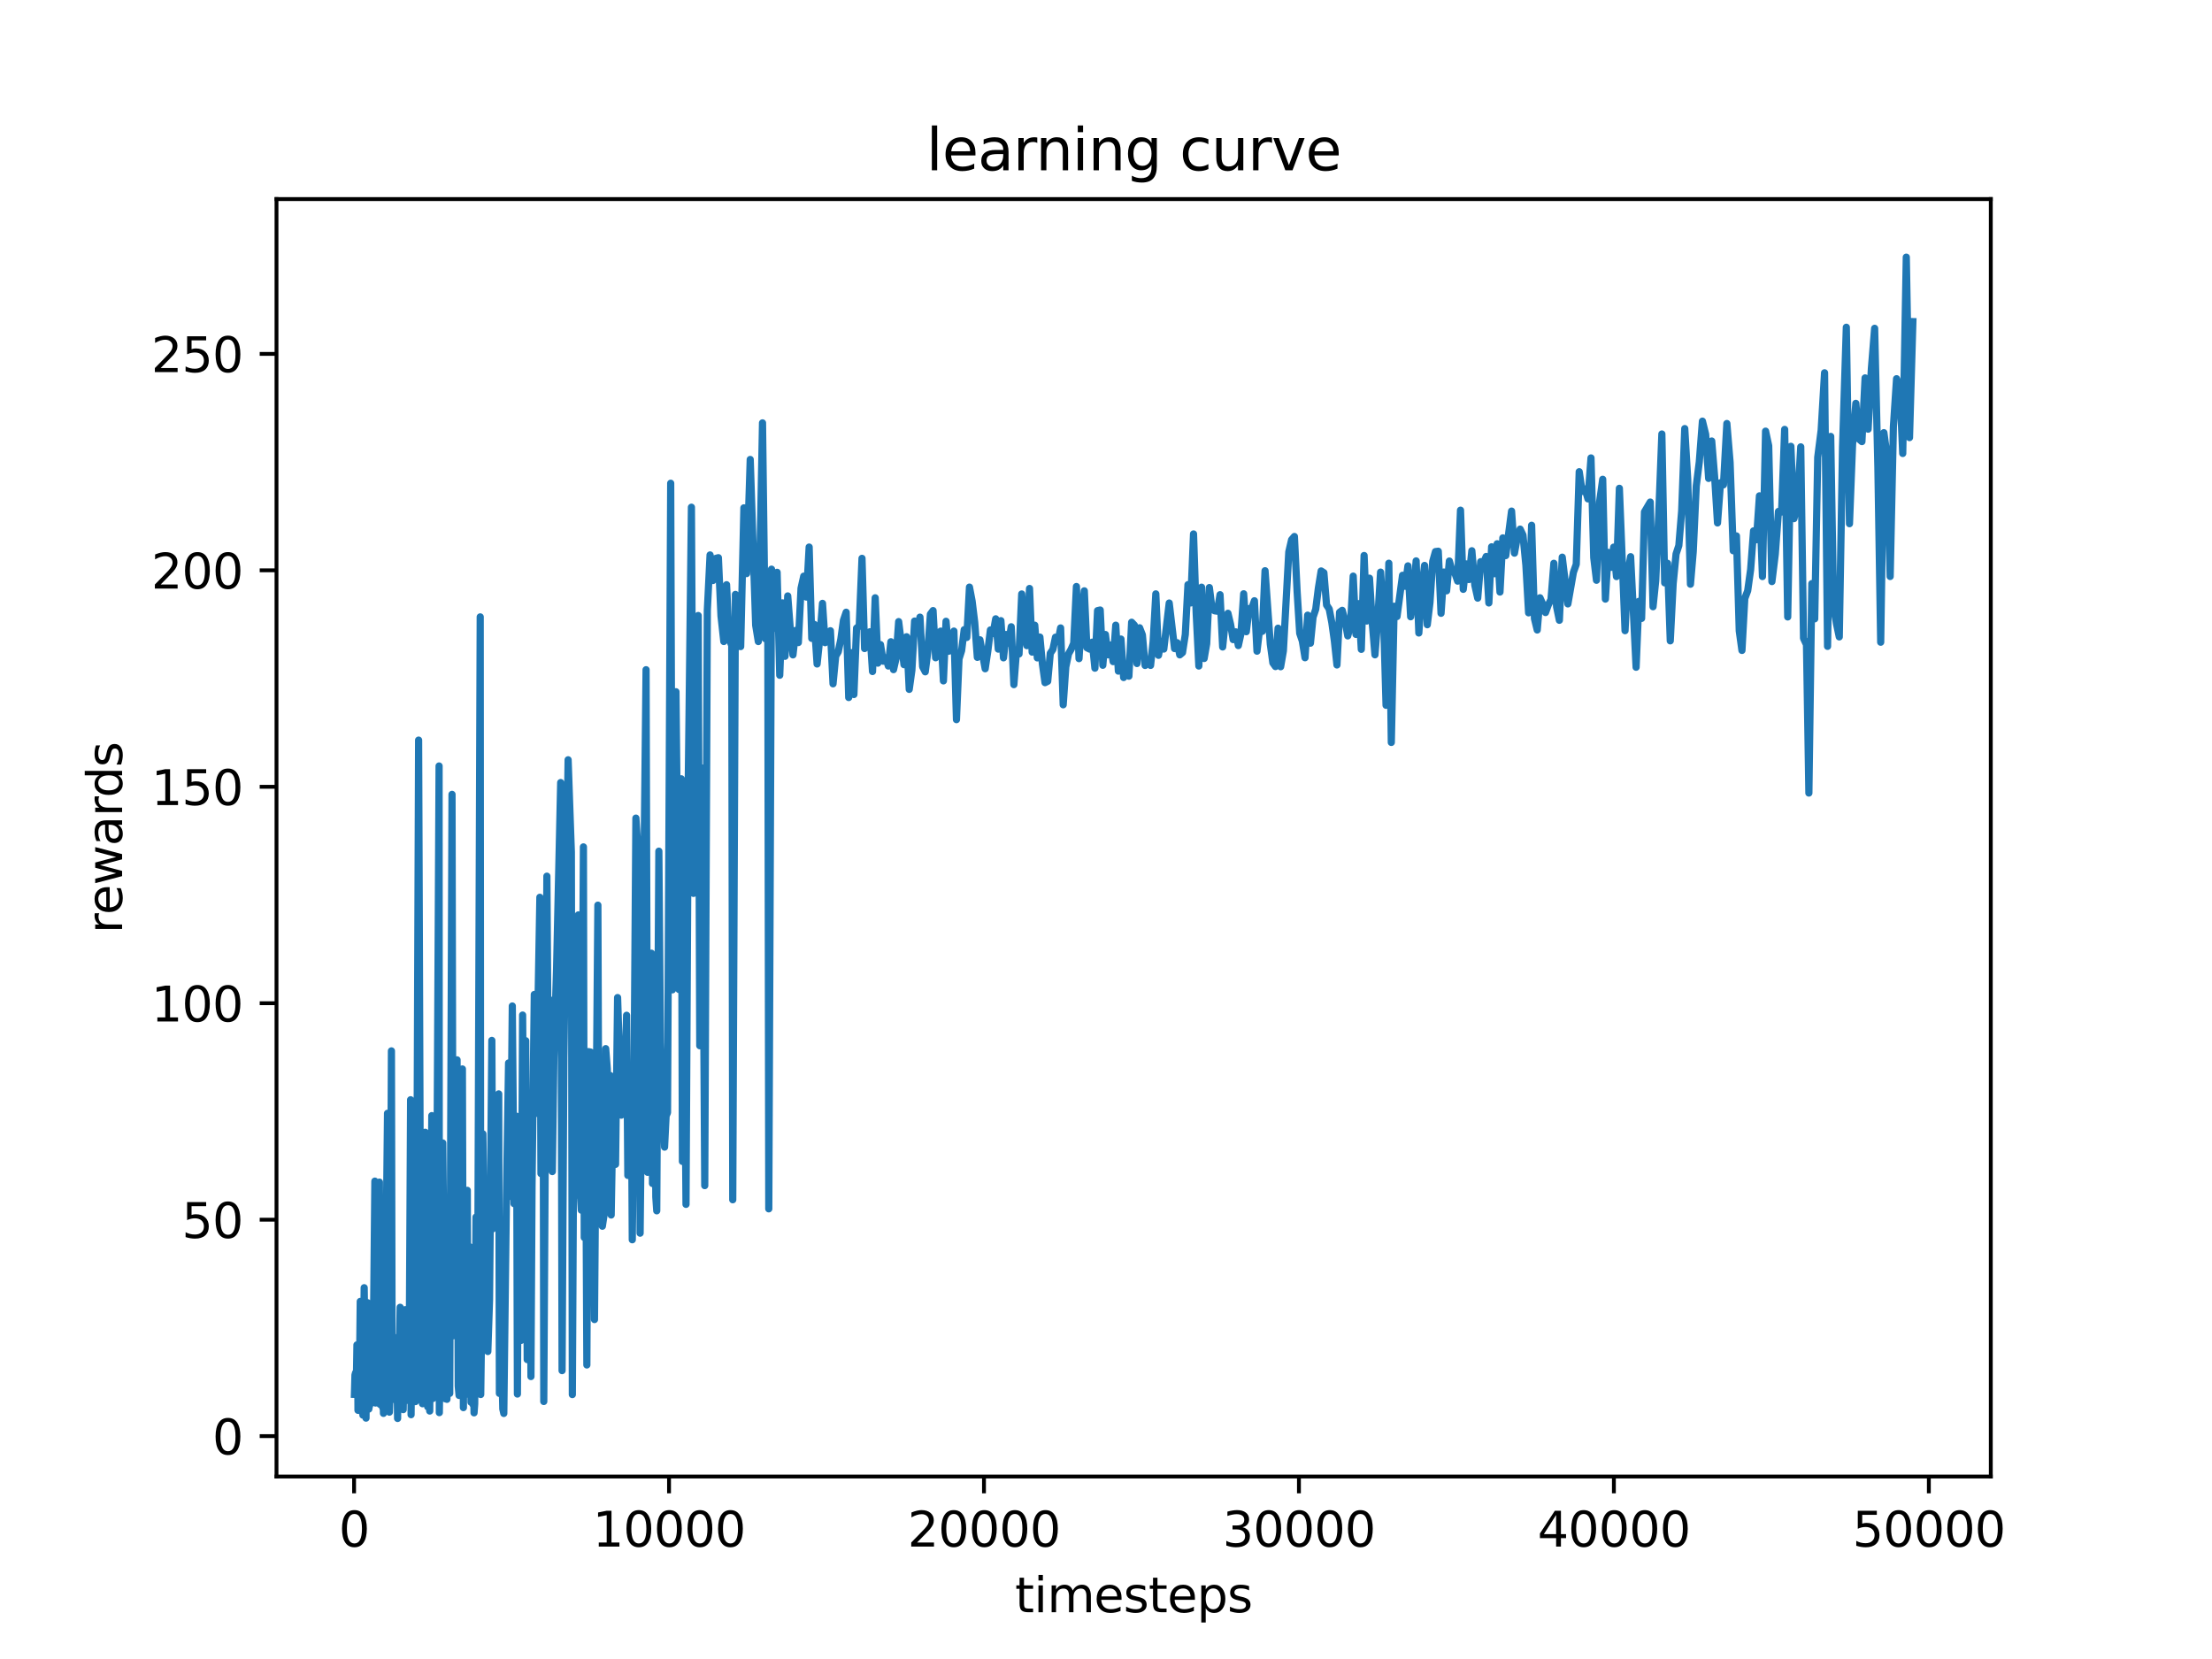 <?xml version="1.0" encoding="utf-8" standalone="no"?>
<!DOCTYPE svg PUBLIC "-//W3C//DTD SVG 1.1//EN"
  "http://www.w3.org/Graphics/SVG/1.1/DTD/svg11.dtd">
<svg xmlns:xlink="http://www.w3.org/1999/xlink" width="460.8pt" height="345.6pt" viewBox="0 0 460.8 345.6" xmlns="http://www.w3.org/2000/svg" version="1.1">
 <defs>
  <style type="text/css">*{stroke-linejoin: round; stroke-linecap: butt}</style>
 </defs>
 <g id="figure_1">
  <g id="patch_1">
   <path d="M 0 345.6 
L 460.8 345.6 
L 460.8 0 
L 0 0 
z
" style="fill: #ffffff"/>
  </g>
  <g id="axes_1">
   <g id="patch_2">
    <path d="M 57.6 307.584 
L 414.72 307.584 
L 414.72 41.472 
L 57.6 41.472 
z
" style="fill: #ffffff"/>
   </g>
   <g id="matplotlib.axis_1">
    <g id="xtick_1">
     <g id="line2d_1">
      <defs>
       <path id="mf326220f63" d="M 0 0 
L 0 3.5 
" style="stroke: #000000; stroke-width: 0.8"/>
      </defs>
      <g>
       <use xlink:href="#mf326220f63" x="73.761" y="307.584" style="stroke: #000000; stroke-width: 0.8"/>
      </g>
     </g>
     <g id="text_1">
      <!-- 0 -->
      <g transform="translate(70.579 322.182) scale(0.1 -0.1)">
       <defs>
        <path id="DejaVuSans-30" d="M 2034 4250 
Q 1547 4250 1301 3770 
Q 1056 3291 1056 2328 
Q 1056 1369 1301 889 
Q 1547 409 2034 409 
Q 2525 409 2770 889 
Q 3016 1369 3016 2328 
Q 3016 3291 2770 3770 
Q 2525 4250 2034 4250 
z
M 2034 4750 
Q 2819 4750 3233 4129 
Q 3647 3509 3647 2328 
Q 3647 1150 3233 529 
Q 2819 -91 2034 -91 
Q 1250 -91 836 529 
Q 422 1150 422 2328 
Q 422 3509 836 4129 
Q 1250 4750 2034 4750 
z
" transform="scale(0.016)"/>
       </defs>
       <use xlink:href="#DejaVuSans-30"/>
      </g>
     </g>
    </g>
    <g id="xtick_2">
     <g id="line2d_2">
      <g>
       <use xlink:href="#mf326220f63" x="139.371" y="307.584" style="stroke: #000000; stroke-width: 0.8"/>
      </g>
     </g>
     <g id="text_2">
      <!-- 10000 -->
      <g transform="translate(123.465 322.182) scale(0.1 -0.1)">
       <defs>
        <path id="DejaVuSans-31" d="M 794 531 
L 1825 531 
L 1825 4091 
L 703 3866 
L 703 4441 
L 1819 4666 
L 2450 4666 
L 2450 531 
L 3481 531 
L 3481 0 
L 794 0 
L 794 531 
z
" transform="scale(0.016)"/>
       </defs>
       <use xlink:href="#DejaVuSans-31"/>
       <use xlink:href="#DejaVuSans-30" x="63.623"/>
       <use xlink:href="#DejaVuSans-30" x="127.246"/>
       <use xlink:href="#DejaVuSans-30" x="190.869"/>
       <use xlink:href="#DejaVuSans-30" x="254.492"/>
      </g>
     </g>
    </g>
    <g id="xtick_3">
     <g id="line2d_3">
      <g>
       <use xlink:href="#mf326220f63" x="204.982" y="307.584" style="stroke: #000000; stroke-width: 0.8"/>
      </g>
     </g>
     <g id="text_3">
      <!-- 20000 -->
      <g transform="translate(189.076 322.182) scale(0.1 -0.1)">
       <defs>
        <path id="DejaVuSans-32" d="M 1228 531 
L 3431 531 
L 3431 0 
L 469 0 
L 469 531 
Q 828 903 1448 1529 
Q 2069 2156 2228 2338 
Q 2531 2678 2651 2914 
Q 2772 3150 2772 3378 
Q 2772 3750 2511 3984 
Q 2250 4219 1831 4219 
Q 1534 4219 1204 4116 
Q 875 4013 500 3803 
L 500 4441 
Q 881 4594 1212 4672 
Q 1544 4750 1819 4750 
Q 2544 4750 2975 4387 
Q 3406 4025 3406 3419 
Q 3406 3131 3298 2873 
Q 3191 2616 2906 2266 
Q 2828 2175 2409 1742 
Q 1991 1309 1228 531 
z
" transform="scale(0.016)"/>
       </defs>
       <use xlink:href="#DejaVuSans-32"/>
       <use xlink:href="#DejaVuSans-30" x="63.623"/>
       <use xlink:href="#DejaVuSans-30" x="127.246"/>
       <use xlink:href="#DejaVuSans-30" x="190.869"/>
       <use xlink:href="#DejaVuSans-30" x="254.492"/>
      </g>
     </g>
    </g>
    <g id="xtick_4">
     <g id="line2d_4">
      <g>
       <use xlink:href="#mf326220f63" x="270.592" y="307.584" style="stroke: #000000; stroke-width: 0.8"/>
      </g>
     </g>
     <g id="text_4">
      <!-- 30000 -->
      <g transform="translate(254.686 322.182) scale(0.1 -0.1)">
       <defs>
        <path id="DejaVuSans-33" d="M 2597 2516 
Q 3050 2419 3304 2112 
Q 3559 1806 3559 1356 
Q 3559 666 3084 287 
Q 2609 -91 1734 -91 
Q 1441 -91 1130 -33 
Q 819 25 488 141 
L 488 750 
Q 750 597 1062 519 
Q 1375 441 1716 441 
Q 2309 441 2620 675 
Q 2931 909 2931 1356 
Q 2931 1769 2642 2001 
Q 2353 2234 1838 2234 
L 1294 2234 
L 1294 2753 
L 1863 2753 
Q 2328 2753 2575 2939 
Q 2822 3125 2822 3475 
Q 2822 3834 2567 4026 
Q 2313 4219 1838 4219 
Q 1578 4219 1281 4162 
Q 984 4106 628 3988 
L 628 4550 
Q 988 4650 1302 4700 
Q 1616 4750 1894 4750 
Q 2613 4750 3031 4423 
Q 3450 4097 3450 3541 
Q 3450 3153 3228 2886 
Q 3006 2619 2597 2516 
z
" transform="scale(0.016)"/>
       </defs>
       <use xlink:href="#DejaVuSans-33"/>
       <use xlink:href="#DejaVuSans-30" x="63.623"/>
       <use xlink:href="#DejaVuSans-30" x="127.246"/>
       <use xlink:href="#DejaVuSans-30" x="190.869"/>
       <use xlink:href="#DejaVuSans-30" x="254.492"/>
      </g>
     </g>
    </g>
    <g id="xtick_5">
     <g id="line2d_5">
      <g>
       <use xlink:href="#mf326220f63" x="336.203" y="307.584" style="stroke: #000000; stroke-width: 0.8"/>
      </g>
     </g>
     <g id="text_5">
      <!-- 40000 -->
      <g transform="translate(320.297 322.182) scale(0.1 -0.1)">
       <defs>
        <path id="DejaVuSans-34" d="M 2419 4116 
L 825 1625 
L 2419 1625 
L 2419 4116 
z
M 2253 4666 
L 3047 4666 
L 3047 1625 
L 3713 1625 
L 3713 1100 
L 3047 1100 
L 3047 0 
L 2419 0 
L 2419 1100 
L 313 1100 
L 313 1709 
L 2253 4666 
z
" transform="scale(0.016)"/>
       </defs>
       <use xlink:href="#DejaVuSans-34"/>
       <use xlink:href="#DejaVuSans-30" x="63.623"/>
       <use xlink:href="#DejaVuSans-30" x="127.246"/>
       <use xlink:href="#DejaVuSans-30" x="190.869"/>
       <use xlink:href="#DejaVuSans-30" x="254.492"/>
      </g>
     </g>
    </g>
    <g id="xtick_6">
     <g id="line2d_6">
      <g>
       <use xlink:href="#mf326220f63" x="401.814" y="307.584" style="stroke: #000000; stroke-width: 0.8"/>
      </g>
     </g>
     <g id="text_6">
      <!-- 50000 -->
      <g transform="translate(385.907 322.182) scale(0.1 -0.1)">
       <defs>
        <path id="DejaVuSans-35" d="M 691 4666 
L 3169 4666 
L 3169 4134 
L 1269 4134 
L 1269 2991 
Q 1406 3038 1543 3061 
Q 1681 3084 1819 3084 
Q 2600 3084 3056 2656 
Q 3513 2228 3513 1497 
Q 3513 744 3044 326 
Q 2575 -91 1722 -91 
Q 1428 -91 1123 -41 
Q 819 9 494 109 
L 494 744 
Q 775 591 1075 516 
Q 1375 441 1709 441 
Q 2250 441 2565 725 
Q 2881 1009 2881 1497 
Q 2881 1984 2565 2268 
Q 2250 2553 1709 2553 
Q 1456 2553 1204 2497 
Q 953 2441 691 2322 
L 691 4666 
z
" transform="scale(0.016)"/>
       </defs>
       <use xlink:href="#DejaVuSans-35"/>
       <use xlink:href="#DejaVuSans-30" x="63.623"/>
       <use xlink:href="#DejaVuSans-30" x="127.246"/>
       <use xlink:href="#DejaVuSans-30" x="190.869"/>
       <use xlink:href="#DejaVuSans-30" x="254.492"/>
      </g>
     </g>
    </g>
    <g id="text_7">
     <!-- timesteps -->
     <g transform="translate(211.444 335.861) scale(0.1 -0.1)">
      <defs>
       <path id="DejaVuSans-74" d="M 1172 4494 
L 1172 3500 
L 2356 3500 
L 2356 3053 
L 1172 3053 
L 1172 1153 
Q 1172 725 1289 603 
Q 1406 481 1766 481 
L 2356 481 
L 2356 0 
L 1766 0 
Q 1100 0 847 248 
Q 594 497 594 1153 
L 594 3053 
L 172 3053 
L 172 3500 
L 594 3500 
L 594 4494 
L 1172 4494 
z
" transform="scale(0.016)"/>
       <path id="DejaVuSans-69" d="M 603 3500 
L 1178 3500 
L 1178 0 
L 603 0 
L 603 3500 
z
M 603 4863 
L 1178 4863 
L 1178 4134 
L 603 4134 
L 603 4863 
z
" transform="scale(0.016)"/>
       <path id="DejaVuSans-6d" d="M 3328 2828 
Q 3544 3216 3844 3400 
Q 4144 3584 4550 3584 
Q 5097 3584 5394 3201 
Q 5691 2819 5691 2113 
L 5691 0 
L 5113 0 
L 5113 2094 
Q 5113 2597 4934 2840 
Q 4756 3084 4391 3084 
Q 3944 3084 3684 2787 
Q 3425 2491 3425 1978 
L 3425 0 
L 2847 0 
L 2847 2094 
Q 2847 2600 2669 2842 
Q 2491 3084 2119 3084 
Q 1678 3084 1418 2786 
Q 1159 2488 1159 1978 
L 1159 0 
L 581 0 
L 581 3500 
L 1159 3500 
L 1159 2956 
Q 1356 3278 1631 3431 
Q 1906 3584 2284 3584 
Q 2666 3584 2933 3390 
Q 3200 3197 3328 2828 
z
" transform="scale(0.016)"/>
       <path id="DejaVuSans-65" d="M 3597 1894 
L 3597 1613 
L 953 1613 
Q 991 1019 1311 708 
Q 1631 397 2203 397 
Q 2534 397 2845 478 
Q 3156 559 3463 722 
L 3463 178 
Q 3153 47 2828 -22 
Q 2503 -91 2169 -91 
Q 1331 -91 842 396 
Q 353 884 353 1716 
Q 353 2575 817 3079 
Q 1281 3584 2069 3584 
Q 2775 3584 3186 3129 
Q 3597 2675 3597 1894 
z
M 3022 2063 
Q 3016 2534 2758 2815 
Q 2500 3097 2075 3097 
Q 1594 3097 1305 2825 
Q 1016 2553 972 2059 
L 3022 2063 
z
" transform="scale(0.016)"/>
       <path id="DejaVuSans-73" d="M 2834 3397 
L 2834 2853 
Q 2591 2978 2328 3040 
Q 2066 3103 1784 3103 
Q 1356 3103 1142 2972 
Q 928 2841 928 2578 
Q 928 2378 1081 2264 
Q 1234 2150 1697 2047 
L 1894 2003 
Q 2506 1872 2764 1633 
Q 3022 1394 3022 966 
Q 3022 478 2636 193 
Q 2250 -91 1575 -91 
Q 1294 -91 989 -36 
Q 684 19 347 128 
L 347 722 
Q 666 556 975 473 
Q 1284 391 1588 391 
Q 1994 391 2212 530 
Q 2431 669 2431 922 
Q 2431 1156 2273 1281 
Q 2116 1406 1581 1522 
L 1381 1569 
Q 847 1681 609 1914 
Q 372 2147 372 2553 
Q 372 3047 722 3315 
Q 1072 3584 1716 3584 
Q 2034 3584 2315 3537 
Q 2597 3491 2834 3397 
z
" transform="scale(0.016)"/>
       <path id="DejaVuSans-70" d="M 1159 525 
L 1159 -1331 
L 581 -1331 
L 581 3500 
L 1159 3500 
L 1159 2969 
Q 1341 3281 1617 3432 
Q 1894 3584 2278 3584 
Q 2916 3584 3314 3078 
Q 3713 2572 3713 1747 
Q 3713 922 3314 415 
Q 2916 -91 2278 -91 
Q 1894 -91 1617 61 
Q 1341 213 1159 525 
z
M 3116 1747 
Q 3116 2381 2855 2742 
Q 2594 3103 2138 3103 
Q 1681 3103 1420 2742 
Q 1159 2381 1159 1747 
Q 1159 1113 1420 752 
Q 1681 391 2138 391 
Q 2594 391 2855 752 
Q 3116 1113 3116 1747 
z
" transform="scale(0.016)"/>
      </defs>
      <use xlink:href="#DejaVuSans-74"/>
      <use xlink:href="#DejaVuSans-69" x="39.209"/>
      <use xlink:href="#DejaVuSans-6d" x="66.992"/>
      <use xlink:href="#DejaVuSans-65" x="164.404"/>
      <use xlink:href="#DejaVuSans-73" x="225.928"/>
      <use xlink:href="#DejaVuSans-74" x="278.027"/>
      <use xlink:href="#DejaVuSans-65" x="317.236"/>
      <use xlink:href="#DejaVuSans-70" x="378.76"/>
      <use xlink:href="#DejaVuSans-73" x="442.236"/>
     </g>
    </g>
   </g>
   <g id="matplotlib.axis_2">
    <g id="ytick_1">
     <g id="line2d_7">
      <defs>
       <path id="mf7fd5f9649" d="M 0 0 
L -3.5 0 
" style="stroke: #000000; stroke-width: 0.8"/>
      </defs>
      <g>
       <use xlink:href="#mf7fd5f9649" x="57.6" y="299.174" style="stroke: #000000; stroke-width: 0.8"/>
      </g>
     </g>
     <g id="text_8">
      <!-- 0 -->
      <g transform="translate(44.237 302.973) scale(0.1 -0.1)">
       <use xlink:href="#DejaVuSans-30"/>
      </g>
     </g>
    </g>
    <g id="ytick_2">
     <g id="line2d_8">
      <g>
       <use xlink:href="#mf7fd5f9649" x="57.6" y="254.083" style="stroke: #000000; stroke-width: 0.8"/>
      </g>
     </g>
     <g id="text_9">
      <!-- 50 -->
      <g transform="translate(37.875 257.882) scale(0.1 -0.1)">
       <use xlink:href="#DejaVuSans-35"/>
       <use xlink:href="#DejaVuSans-30" x="63.623"/>
      </g>
     </g>
    </g>
    <g id="ytick_3">
     <g id="line2d_9">
      <g>
       <use xlink:href="#mf7fd5f9649" x="57.6" y="208.992" style="stroke: #000000; stroke-width: 0.8"/>
      </g>
     </g>
     <g id="text_10">
      <!-- 100 -->
      <g transform="translate(31.512 212.791) scale(0.1 -0.1)">
       <use xlink:href="#DejaVuSans-31"/>
       <use xlink:href="#DejaVuSans-30" x="63.623"/>
       <use xlink:href="#DejaVuSans-30" x="127.246"/>
      </g>
     </g>
    </g>
    <g id="ytick_4">
     <g id="line2d_10">
      <g>
       <use xlink:href="#mf7fd5f9649" x="57.6" y="163.901" style="stroke: #000000; stroke-width: 0.8"/>
      </g>
     </g>
     <g id="text_11">
      <!-- 150 -->
      <g transform="translate(31.512 167.701) scale(0.1 -0.1)">
       <use xlink:href="#DejaVuSans-31"/>
       <use xlink:href="#DejaVuSans-35" x="63.623"/>
       <use xlink:href="#DejaVuSans-30" x="127.246"/>
      </g>
     </g>
    </g>
    <g id="ytick_5">
     <g id="line2d_11">
      <g>
       <use xlink:href="#mf7fd5f9649" x="57.6" y="118.81" style="stroke: #000000; stroke-width: 0.8"/>
      </g>
     </g>
     <g id="text_12">
      <!-- 200 -->
      <g transform="translate(31.512 122.61) scale(0.1 -0.1)">
       <use xlink:href="#DejaVuSans-32"/>
       <use xlink:href="#DejaVuSans-30" x="63.623"/>
       <use xlink:href="#DejaVuSans-30" x="127.246"/>
      </g>
     </g>
    </g>
    <g id="ytick_6">
     <g id="line2d_12">
      <g>
       <use xlink:href="#mf7fd5f9649" x="57.6" y="73.72" style="stroke: #000000; stroke-width: 0.8"/>
      </g>
     </g>
     <g id="text_13">
      <!-- 250 -->
      <g transform="translate(31.512 77.519) scale(0.1 -0.1)">
       <use xlink:href="#DejaVuSans-32"/>
       <use xlink:href="#DejaVuSans-35" x="63.623"/>
       <use xlink:href="#DejaVuSans-30" x="127.246"/>
      </g>
     </g>
    </g>
    <g id="text_14">
     <!-- rewards -->
     <g transform="translate(25.433 194.448) rotate(-90) scale(0.1 -0.1)">
      <defs>
       <path id="DejaVuSans-72" d="M 2631 2963 
Q 2534 3019 2420 3045 
Q 2306 3072 2169 3072 
Q 1681 3072 1420 2755 
Q 1159 2438 1159 1844 
L 1159 0 
L 581 0 
L 581 3500 
L 1159 3500 
L 1159 2956 
Q 1341 3275 1631 3429 
Q 1922 3584 2338 3584 
Q 2397 3584 2469 3576 
Q 2541 3569 2628 3553 
L 2631 2963 
z
" transform="scale(0.016)"/>
       <path id="DejaVuSans-77" d="M 269 3500 
L 844 3500 
L 1563 769 
L 2278 3500 
L 2956 3500 
L 3675 769 
L 4391 3500 
L 4966 3500 
L 4050 0 
L 3372 0 
L 2619 2869 
L 1863 0 
L 1184 0 
L 269 3500 
z
" transform="scale(0.016)"/>
       <path id="DejaVuSans-61" d="M 2194 1759 
Q 1497 1759 1228 1600 
Q 959 1441 959 1056 
Q 959 750 1161 570 
Q 1363 391 1709 391 
Q 2188 391 2477 730 
Q 2766 1069 2766 1631 
L 2766 1759 
L 2194 1759 
z
M 3341 1997 
L 3341 0 
L 2766 0 
L 2766 531 
Q 2569 213 2275 61 
Q 1981 -91 1556 -91 
Q 1019 -91 701 211 
Q 384 513 384 1019 
Q 384 1609 779 1909 
Q 1175 2209 1959 2209 
L 2766 2209 
L 2766 2266 
Q 2766 2663 2505 2880 
Q 2244 3097 1772 3097 
Q 1472 3097 1187 3025 
Q 903 2953 641 2809 
L 641 3341 
Q 956 3463 1253 3523 
Q 1550 3584 1831 3584 
Q 2591 3584 2966 3190 
Q 3341 2797 3341 1997 
z
" transform="scale(0.016)"/>
       <path id="DejaVuSans-64" d="M 2906 2969 
L 2906 4863 
L 3481 4863 
L 3481 0 
L 2906 0 
L 2906 525 
Q 2725 213 2448 61 
Q 2172 -91 1784 -91 
Q 1150 -91 751 415 
Q 353 922 353 1747 
Q 353 2572 751 3078 
Q 1150 3584 1784 3584 
Q 2172 3584 2448 3432 
Q 2725 3281 2906 2969 
z
M 947 1747 
Q 947 1113 1208 752 
Q 1469 391 1925 391 
Q 2381 391 2643 752 
Q 2906 1113 2906 1747 
Q 2906 2381 2643 2742 
Q 2381 3103 1925 3103 
Q 1469 3103 1208 2742 
Q 947 2381 947 1747 
z
" transform="scale(0.016)"/>
      </defs>
      <use xlink:href="#DejaVuSans-72"/>
      <use xlink:href="#DejaVuSans-65" x="38.863"/>
      <use xlink:href="#DejaVuSans-77" x="100.387"/>
      <use xlink:href="#DejaVuSans-61" x="182.174"/>
      <use xlink:href="#DejaVuSans-72" x="243.453"/>
      <use xlink:href="#DejaVuSans-64" x="282.816"/>
      <use xlink:href="#DejaVuSans-73" x="346.293"/>
     </g>
    </g>
   </g>
   <g id="line2d_13">
    <path d="M 73.833 290.474 
L 73.944 286.431 
L 74.075 285.968 
L 74.213 289.466 
L 74.358 280.162 
L 74.515 283.202 
L 74.574 293.794 
L 74.673 285.702 
L 74.85 289.207 
L 75.047 271.105 
L 75.263 294.021 
L 75.355 289.813 
L 75.434 291.672 
L 75.545 288.638 
L 75.598 294.797 
L 75.867 268.255 
L 76.247 295.421 
L 76.405 277.356 
L 76.575 271.38 
L 76.654 290.896 
L 76.779 290.311 
L 76.831 293.537 
L 76.91 293.021 
L 77.041 292.725 
L 77.212 288.789 
L 77.454 274.576 
L 77.618 273.38 
L 77.75 282.227 
L 78.091 246.054 
L 78.222 292.277 
L 78.34 280.854 
L 78.53 289.845 
L 78.793 278.852 
L 79.042 246.259 
L 79.154 292.549 
L 79.436 253.079 
L 79.593 292.433 
L 79.725 293.245 
L 79.83 290.687 
L 79.882 294.428 
L 80.223 280.143 
L 80.728 231.922 
L 80.886 284.859 
L 81.116 294.18 
L 81.207 291.701 
L 81.542 218.921 
L 81.699 290.949 
L 81.778 289.656 
L 81.936 280.747 
L 82.034 290.215 
L 82.237 288.9 
L 82.395 278.668 
L 82.467 291.691 
L 82.618 279.88 
L 82.828 295.488 
L 82.959 282.041 
L 83.038 289.974 
L 83.359 272.331 
L 83.563 291.728 
L 83.917 283.661 
L 83.996 293.649 
L 84.37 272.837 
L 84.442 291.395 
L 84.645 277.577 
L 84.744 291.717 
L 84.882 280.955 
L 85.124 272.502 
L 85.236 284.157 
L 85.538 229.1 
L 85.636 294.707 
L 85.918 265.082 
L 86.141 259.788 
L 86.476 268.832 
L 86.555 291.975 
L 86.686 288.98 
L 87.204 154.179 
L 87.657 276.847 
L 87.926 291.503 
L 88.011 292.422 
L 88.116 290.195 
L 88.326 289.945 
L 88.575 235.873 
L 88.674 288.909 
L 88.772 286.451 
L 88.995 287.454 
L 89.1 293.07 
L 89.258 284.479 
L 89.422 283.96 
L 89.52 293.944 
L 89.953 232.405 
L 90.183 291.332 
L 90.439 284.733 
L 90.629 290.626 
L 90.793 288.02 
L 91.469 159.569 
L 91.521 294.278 
L 91.659 283.812 
L 91.751 289.289 
L 91.863 288.71 
L 92.23 238.099 
L 92.794 291.407 
L 92.912 289.597 
L 93.103 291.505 
L 93.247 282.636 
L 93.549 281.337 
L 93.687 290.274 
L 94.165 165.485 
L 94.408 278.264 
L 94.808 264.875 
L 95.215 220.787 
L 95.458 288.756 
L 95.635 290.695 
L 95.812 269.153 
L 95.97 273.539 
L 96.324 222.684 
L 96.534 293.233 
L 96.777 264.511 
L 97.125 290.46 
L 97.348 247.97 
L 97.459 286.3 
L 97.846 259.71 
L 98.122 292.117 
L 98.417 264.317 
L 98.542 292.591 
L 98.66 288.197 
L 98.752 294.319 
L 98.889 292.452 
L 99.165 253.536 
L 99.48 277.771 
L 100.038 128.51 
L 100.143 290.506 
L 100.293 279.135 
L 100.595 236.203 
L 100.956 264.589 
L 101.31 262.95 
L 101.625 281.54 
L 101.98 270.743 
L 102.459 216.737 
L 102.642 255.993 
L 102.938 233.642 
L 103.522 241.74 
L 103.889 227.879 
L 104.033 290.269 
L 104.302 273.116 
L 104.742 293.514 
L 104.952 294.447 
L 105.496 249.717 
L 105.943 221.438 
L 106.323 249.247 
L 106.723 209.566 
L 107.078 250.743 
L 107.616 232.532 
L 107.786 290.407 
L 108.042 239.654 
L 108.272 269.481 
L 108.528 279.243 
L 108.869 211.455 
L 109.138 244.704 
L 109.518 216.801 
L 109.827 283.228 
L 110.083 239.461 
L 110.365 228.193 
L 110.607 286.759 
L 110.831 247.064 
L 111.303 207.161 
L 111.677 231.951 
L 112.464 186.922 
L 112.694 244.49 
L 112.937 239.757 
L 113.193 240.696 
L 113.278 291.954 
L 113.927 182.524 
L 114.249 229.051 
L 114.734 208.354 
L 115.056 244.053 
L 115.384 220.42 
L 115.942 201.875 
L 116.801 163.022 
L 117.09 285.524 
L 117.464 220.262 
L 118.35 158.278 
L 119.025 177.515 
L 119.229 290.52 
L 119.471 244.234 
L 119.793 245.645 
L 120.475 190.596 
L 120.685 249.135 
L 120.902 248.614 
L 121.099 252.1 
L 121.538 176.424 
L 121.709 257.799 
L 121.991 230.3 
L 122.253 284.346 
L 122.575 219.072 
L 123.021 219.163 
L 123.257 245.893 
L 123.52 237.545 
L 123.841 274.889 
L 124.55 188.562 
L 124.766 248.02 
L 124.989 246.949 
L 125.481 255.443 
L 125.869 252.895 
L 126.177 218.451 
L 126.512 222.674 
L 126.715 251.304 
L 127.128 224.044 
L 127.319 253.11 
L 127.614 236.301 
L 127.988 238.339 
L 128.231 242.553 
L 128.657 207.81 
L 129.431 232.308 
L 129.812 218.441 
L 130.127 226.253 
L 130.533 211.499 
L 130.789 244.861 
L 131.144 224.24 
L 131.544 230.318 
L 131.714 258.264 
L 132.023 233.099 
L 132.469 170.43 
L 133.171 181.295 
L 133.348 256.892 
L 134.588 139.514 
L 134.903 244.211 
L 135.33 205.559 
L 135.704 198.572 
L 135.927 246.549 
L 136.406 202.179 
L 136.616 249.35 
L 136.812 252.236 
L 137.252 177.318 
L 137.58 217.1 
L 137.895 229.123 
L 138.171 231.952 
L 138.44 238.966 
L 138.761 232.467 
L 139.056 231.779 
L 139.719 100.667 
L 140.073 206.202 
L 140.815 144.104 
L 141.458 206.137 
L 141.923 162.239 
L 142.16 241.948 
L 142.416 238.75 
L 142.704 226.43 
L 142.908 250.889 
L 143.393 161.694 
L 144.036 105.662 
L 144.469 186.108 
L 144.889 178.786 
L 145.447 128.225 
L 145.775 217.844 
L 146.273 159.995 
L 146.811 246.985 
L 147.349 127.158 
L 147.92 115.603 
L 148.511 120.934 
L 149.082 116.331 
L 149.652 116.177 
L 150.197 128.31 
L 150.781 133.64 
L 151.358 121.808 
L 151.896 133.152 
L 152.434 134.469 
L 152.644 249.932 
L 153.202 123.826 
L 153.746 134.612 
L 154.298 134.693 
L 154.967 105.793 
L 155.531 119.491 
L 156.286 95.714 
L 157.421 130.261 
L 157.972 133.644 
L 158.844 88.094 
L 159.415 133.053 
L 159.953 133.13 
L 160.15 251.824 
L 160.721 118.569 
L 161.311 130.908 
L 161.889 119.221 
L 162.433 140.668 
L 163.004 125.587 
L 163.536 136.72 
L 164.1 124.141 
L 164.631 131.071 
L 165.189 136.423 
L 165.76 131.328 
L 166.311 133.856 
L 166.869 122.563 
L 167.433 120.026 
L 167.984 124.38 
L 168.561 113.962 
L 169.106 132.988 
L 169.657 130.077 
L 170.215 138.323 
L 170.772 133.047 
L 171.343 125.693 
L 171.881 133.875 
L 172.426 132.004 
L 172.99 131.395 
L 173.535 142.452 
L 174.092 136.681 
L 174.624 135.778 
L 175.162 133.146 
L 175.7 129.23 
L 176.271 127.539 
L 176.802 145.31 
L 177.347 135.967 
L 177.885 144.681 
L 178.436 130.845 
L 178.993 130.402 
L 179.571 116.313 
L 180.109 135.103 
L 180.66 133.868 
L 181.205 131.612 
L 181.762 139.889 
L 182.32 124.532 
L 182.878 138.143 
L 183.422 134.281 
L 183.973 137.738 
L 184.524 137.024 
L 185.056 138.742 
L 185.587 133.689 
L 186.132 139.498 
L 186.67 137.139 
L 187.208 129.493 
L 188.317 138.46 
L 188.861 132.647 
L 189.406 143.608 
L 189.964 139.609 
L 190.528 129.378 
L 191.072 131.584 
L 191.643 128.563 
L 192.201 138.894 
L 192.745 139.951 
L 193.277 135.783 
L 193.821 127.936 
L 194.373 127.196 
L 194.904 137.023 
L 195.442 131.897 
L 195.98 131.473 
L 196.531 141.84 
L 197.076 129.426 
L 197.614 135.66 
L 198.158 135.477 
L 198.716 131.469 
L 199.247 149.915 
L 199.779 137.276 
L 200.323 135.535 
L 200.861 131.172 
L 201.399 132.794 
L 201.957 122.305 
L 202.508 125.212 
L 203.053 129.671 
L 203.597 136.938 
L 204.135 133.281 
L 205.231 139.315 
L 205.782 135.615 
L 206.32 131.231 
L 206.871 131.975 
L 207.423 128.91 
L 207.961 135.224 
L 208.505 129.295 
L 209.043 137.038 
L 209.575 132.173 
L 210.119 133.983 
L 210.657 130.566 
L 211.208 142.621 
L 211.746 135.702 
L 212.284 136.235 
L 212.842 123.737 
L 213.38 131.863 
L 213.911 134.498 
L 214.469 122.592 
L 215.014 135.849 
L 215.558 130.238 
L 216.09 137.048 
L 216.628 132.715 
L 217.159 138.383 
L 217.697 142.208 
L 218.255 141.925 
L 218.793 136.095 
L 219.337 135.283 
L 219.875 132.74 
L 220.407 133.626 
L 220.945 130.812 
L 221.483 146.821 
L 222.027 138.934 
L 222.598 136.198 
L 223.13 135.265 
L 223.674 134.009 
L 224.239 122.181 
L 224.777 137.207 
L 225.321 128.336 
L 225.879 123.082 
L 226.423 134.932 
L 226.981 135.218 
L 227.539 133.774 
L 228.09 139.195 
L 228.641 127.204 
L 229.192 127.078 
L 229.737 138.589 
L 230.275 132.177 
L 230.813 136.41 
L 231.351 134.37 
L 231.889 137.827 
L 232.433 130.236 
L 232.978 139.808 
L 233.516 133.129 
L 234.074 141.139 
L 234.618 140.3 
L 235.169 140.864 
L 235.74 129.624 
L 236.311 130.226 
L 236.855 138.223 
L 237.4 130.774 
L 237.977 132.252 
L 238.548 138.628 
L 239.112 137.504 
L 239.683 138.618 
L 240.221 133.622 
L 240.779 123.714 
L 241.337 136.515 
L 241.881 133.619 
L 242.439 135.213 
L 243.567 125.621 
L 244.683 135.109 
L 245.227 133.887 
L 245.765 136.424 
L 246.336 135.944 
L 246.92 132.18 
L 247.478 121.794 
L 248.042 125.599 
L 248.633 111.23 
L 249.184 127.697 
L 249.741 138.743 
L 250.306 122.318 
L 250.844 137.176 
L 251.375 134.105 
L 251.933 122.4 
L 252.484 126.814 
L 253.035 127.243 
L 253.599 127.32 
L 254.157 123.886 
L 254.702 134.774 
L 255.246 129.32 
L 255.804 127.76 
L 256.348 130.053 
L 256.886 133.244 
L 257.431 131.628 
L 257.969 134.487 
L 258.514 131.99 
L 259.078 123.696 
L 259.622 131.598 
L 260.206 126.779 
L 260.757 126.788 
L 261.315 125.148 
L 261.853 135.653 
L 262.404 131.03 
L 262.962 131.526 
L 263.533 118.893 
L 264.628 134.19 
L 265.16 138.092 
L 265.704 138.856 
L 266.242 130.862 
L 266.78 138.892 
L 267.351 135.591 
L 268.48 114.971 
L 269.064 112.438 
L 269.648 111.761 
L 270.212 123.2 
L 270.756 131.934 
L 271.294 133.523 
L 271.859 137.018 
L 272.41 128.148 
L 272.987 133.989 
L 273.532 128.575 
L 274.09 126.907 
L 274.647 122.479 
L 275.218 118.94 
L 275.789 119.312 
L 276.347 126.028 
L 276.898 126.864 
L 277.442 129.688 
L 277.98 133.559 
L 278.512 138.522 
L 279.056 127.553 
L 279.607 127.145 
L 280.191 129.313 
L 280.762 132.469 
L 281.326 130.286 
L 281.897 120.018 
L 282.468 132.159 
L 283.032 125.746 
L 283.583 135.272 
L 284.167 115.719 
L 284.718 129.369 
L 285.289 120.445 
L 285.86 129.683 
L 286.431 136.407 
L 287.015 128.849 
L 287.599 119.184 
L 288.189 127.734 
L 288.74 146.925 
L 289.318 117.33 
L 289.836 154.665 
L 290.433 126.288 
L 291.024 128.435 
L 292.172 119.844 
L 292.729 122.139 
L 293.3 117.88 
L 293.865 128.482 
L 294.429 124.171 
L 295.006 116.843 
L 295.57 131.863 
L 296.135 123.22 
L 296.765 117.787 
L 297.329 130.142 
L 297.886 125.51 
L 298.457 116.961 
L 299.035 114.903 
L 299.619 114.832 
L 300.196 127.761 
L 300.786 119.169 
L 301.357 123.079 
L 301.928 116.874 
L 302.519 118.979 
L 303.089 119.428 
L 303.654 121.062 
L 304.251 106.281 
L 304.822 122.768 
L 305.412 117.471 
L 305.996 120.728 
L 306.613 114.729 
L 307.229 121.902 
L 307.833 124.6 
L 308.456 117.006 
L 309.027 117.3 
L 309.598 115.925 
L 310.156 125.607 
L 310.733 113.907 
L 311.297 119.514 
L 311.881 113.276 
L 312.472 123.333 
L 313.069 112.052 
L 313.679 115.742 
L 314.886 106.47 
L 315.49 115.229 
L 316.087 111.9 
L 316.671 110.23 
L 317.261 111.476 
L 317.871 117.758 
L 318.436 127.666 
L 319.066 109.424 
L 319.656 128.87 
L 320.233 131.239 
L 320.804 124.526 
L 321.395 125.869 
L 321.959 127.605 
L 322.53 126.034 
L 323.101 124.878 
L 323.698 117.342 
L 324.269 126.418 
L 324.846 129.215 
L 325.443 116.068 
L 326.617 125.804 
L 327.766 119.237 
L 328.363 117.547 
L 328.979 98.266 
L 329.59 102.38 
L 330.2 101.863 
L 330.803 103.929 
L 331.433 95.396 
L 332.004 116.157 
L 332.575 120.878 
L 333.218 104.6 
L 333.874 99.843 
L 334.432 124.801 
L 335.009 115.071 
L 335.586 118.191 
L 336.164 113.978 
L 336.741 120.111 
L 337.345 101.723 
L 338.526 131.383 
L 339.09 119.451 
L 339.687 115.967 
L 340.829 138.999 
L 341.399 125.271 
L 341.977 128.825 
L 342.574 106.637 
L 343.775 104.591 
L 344.358 126.393 
L 344.916 120.963 
L 345.533 107.433 
L 346.196 90.41 
L 346.786 121.422 
L 347.377 117.341 
L 347.947 133.5 
L 348.551 121.554 
L 349.155 115.404 
L 349.732 113.65 
L 350.323 106.424 
L 350.965 89.283 
L 351.582 99.855 
L 352.153 121.701 
L 352.73 114.916 
L 353.36 101.259 
L 353.99 96.245 
L 354.646 87.735 
L 355.322 90.492 
L 355.939 99.66 
L 356.582 91.874 
L 357.192 99.373 
L 357.789 108.938 
L 358.412 100.567 
L 359.029 100.999 
L 359.738 88.228 
L 360.407 96.302 
L 361.063 114.731 
L 361.732 111.638 
L 362.316 131.416 
L 362.88 135.496 
L 363.471 124.677 
L 364.074 123.071 
L 364.691 118.629 
L 365.295 110.59 
L 365.898 112.439 
L 366.522 103.295 
L 367.152 120.105 
L 367.801 89.816 
L 368.451 92.863 
L 369.12 121.153 
L 369.822 115.453 
L 370.485 106.541 
L 371.134 106.664 
L 371.777 89.453 
L 372.414 128.521 
L 373.07 92.974 
L 373.719 108.038 
L 374.434 105.096 
L 375.13 93.09 
L 375.707 132.974 
L 376.324 134.294 
L 376.823 165.207 
L 377.439 121.578 
L 378.036 128.918 
L 378.666 95.266 
L 379.381 89.616 
L 380.09 77.661 
L 380.713 134.648 
L 381.369 90.911 
L 381.973 126.397 
L 382.57 129.929 
L 383.154 132.677 
L 383.836 93.114 
L 384.624 68.174 
L 385.28 109.098 
L 385.923 92.549 
L 386.605 84.026 
L 387.242 91.459 
L 387.871 91.996 
L 388.534 78.724 
L 389.164 89.404 
L 389.84 76.839 
L 390.522 68.396 
L 391.198 97.388 
L 391.782 133.784 
L 392.445 90.132 
L 393.133 95.149 
L 393.757 120.091 
L 394.426 88.951 
L 395.089 78.894 
L 395.758 80.641 
L 396.375 94.466 
L 397.116 53.568 
L 397.785 91.161 
L 398.487 67.001 
L 398.487 67.001 
" clip-path="url(#pfdb6df6189)" style="fill: none; stroke: #1f77b4; stroke-width: 1.5; stroke-linecap: square"/>
   </g>
   <g id="patch_3">
    <path d="M 57.6 307.584 
L 57.6 41.472 
" style="fill: none; stroke: #000000; stroke-width: 0.8; stroke-linejoin: miter; stroke-linecap: square"/>
   </g>
   <g id="patch_4">
    <path d="M 414.72 307.584 
L 414.72 41.472 
" style="fill: none; stroke: #000000; stroke-width: 0.8; stroke-linejoin: miter; stroke-linecap: square"/>
   </g>
   <g id="patch_5">
    <path d="M 57.6 307.584 
L 414.72 307.584 
" style="fill: none; stroke: #000000; stroke-width: 0.8; stroke-linejoin: miter; stroke-linecap: square"/>
   </g>
   <g id="patch_6">
    <path d="M 57.6 41.472 
L 414.72 41.472 
" style="fill: none; stroke: #000000; stroke-width: 0.8; stroke-linejoin: miter; stroke-linecap: square"/>
   </g>
   <g id="text_15">
    <!-- learning curve -->
    <g transform="translate(192.964 35.472) scale(0.12 -0.12)">
     <defs>
      <path id="DejaVuSans-6c" d="M 603 4863 
L 1178 4863 
L 1178 0 
L 603 0 
L 603 4863 
z
" transform="scale(0.016)"/>
      <path id="DejaVuSans-6e" d="M 3513 2113 
L 3513 0 
L 2938 0 
L 2938 2094 
Q 2938 2591 2744 2837 
Q 2550 3084 2163 3084 
Q 1697 3084 1428 2787 
Q 1159 2491 1159 1978 
L 1159 0 
L 581 0 
L 581 3500 
L 1159 3500 
L 1159 2956 
Q 1366 3272 1645 3428 
Q 1925 3584 2291 3584 
Q 2894 3584 3203 3211 
Q 3513 2838 3513 2113 
z
" transform="scale(0.016)"/>
      <path id="DejaVuSans-67" d="M 2906 1791 
Q 2906 2416 2648 2759 
Q 2391 3103 1925 3103 
Q 1463 3103 1205 2759 
Q 947 2416 947 1791 
Q 947 1169 1205 825 
Q 1463 481 1925 481 
Q 2391 481 2648 825 
Q 2906 1169 2906 1791 
z
M 3481 434 
Q 3481 -459 3084 -895 
Q 2688 -1331 1869 -1331 
Q 1566 -1331 1297 -1286 
Q 1028 -1241 775 -1147 
L 775 -588 
Q 1028 -725 1275 -790 
Q 1522 -856 1778 -856 
Q 2344 -856 2625 -561 
Q 2906 -266 2906 331 
L 2906 616 
Q 2728 306 2450 153 
Q 2172 0 1784 0 
Q 1141 0 747 490 
Q 353 981 353 1791 
Q 353 2603 747 3093 
Q 1141 3584 1784 3584 
Q 2172 3584 2450 3431 
Q 2728 3278 2906 2969 
L 2906 3500 
L 3481 3500 
L 3481 434 
z
" transform="scale(0.016)"/>
      <path id="DejaVuSans-20" transform="scale(0.016)"/>
      <path id="DejaVuSans-63" d="M 3122 3366 
L 3122 2828 
Q 2878 2963 2633 3030 
Q 2388 3097 2138 3097 
Q 1578 3097 1268 2742 
Q 959 2388 959 1747 
Q 959 1106 1268 751 
Q 1578 397 2138 397 
Q 2388 397 2633 464 
Q 2878 531 3122 666 
L 3122 134 
Q 2881 22 2623 -34 
Q 2366 -91 2075 -91 
Q 1284 -91 818 406 
Q 353 903 353 1747 
Q 353 2603 823 3093 
Q 1294 3584 2113 3584 
Q 2378 3584 2631 3529 
Q 2884 3475 3122 3366 
z
" transform="scale(0.016)"/>
      <path id="DejaVuSans-75" d="M 544 1381 
L 544 3500 
L 1119 3500 
L 1119 1403 
Q 1119 906 1312 657 
Q 1506 409 1894 409 
Q 2359 409 2629 706 
Q 2900 1003 2900 1516 
L 2900 3500 
L 3475 3500 
L 3475 0 
L 2900 0 
L 2900 538 
Q 2691 219 2414 64 
Q 2138 -91 1772 -91 
Q 1169 -91 856 284 
Q 544 659 544 1381 
z
M 1991 3584 
L 1991 3584 
z
" transform="scale(0.016)"/>
      <path id="DejaVuSans-76" d="M 191 3500 
L 800 3500 
L 1894 563 
L 2988 3500 
L 3597 3500 
L 2284 0 
L 1503 0 
L 191 3500 
z
" transform="scale(0.016)"/>
     </defs>
     <use xlink:href="#DejaVuSans-6c"/>
     <use xlink:href="#DejaVuSans-65" x="27.783"/>
     <use xlink:href="#DejaVuSans-61" x="89.307"/>
     <use xlink:href="#DejaVuSans-72" x="150.586"/>
     <use xlink:href="#DejaVuSans-6e" x="189.949"/>
     <use xlink:href="#DejaVuSans-69" x="253.328"/>
     <use xlink:href="#DejaVuSans-6e" x="281.111"/>
     <use xlink:href="#DejaVuSans-67" x="344.49"/>
     <use xlink:href="#DejaVuSans-20" x="407.967"/>
     <use xlink:href="#DejaVuSans-63" x="439.754"/>
     <use xlink:href="#DejaVuSans-75" x="494.734"/>
     <use xlink:href="#DejaVuSans-72" x="558.113"/>
     <use xlink:href="#DejaVuSans-76" x="599.227"/>
     <use xlink:href="#DejaVuSans-65" x="658.406"/>
    </g>
   </g>
  </g>
 </g>
 <defs>
  <clipPath id="pfdb6df6189">
   <rect x="57.6" y="41.472" width="357.12" height="266.112"/>
  </clipPath>
 </defs>
</svg>
